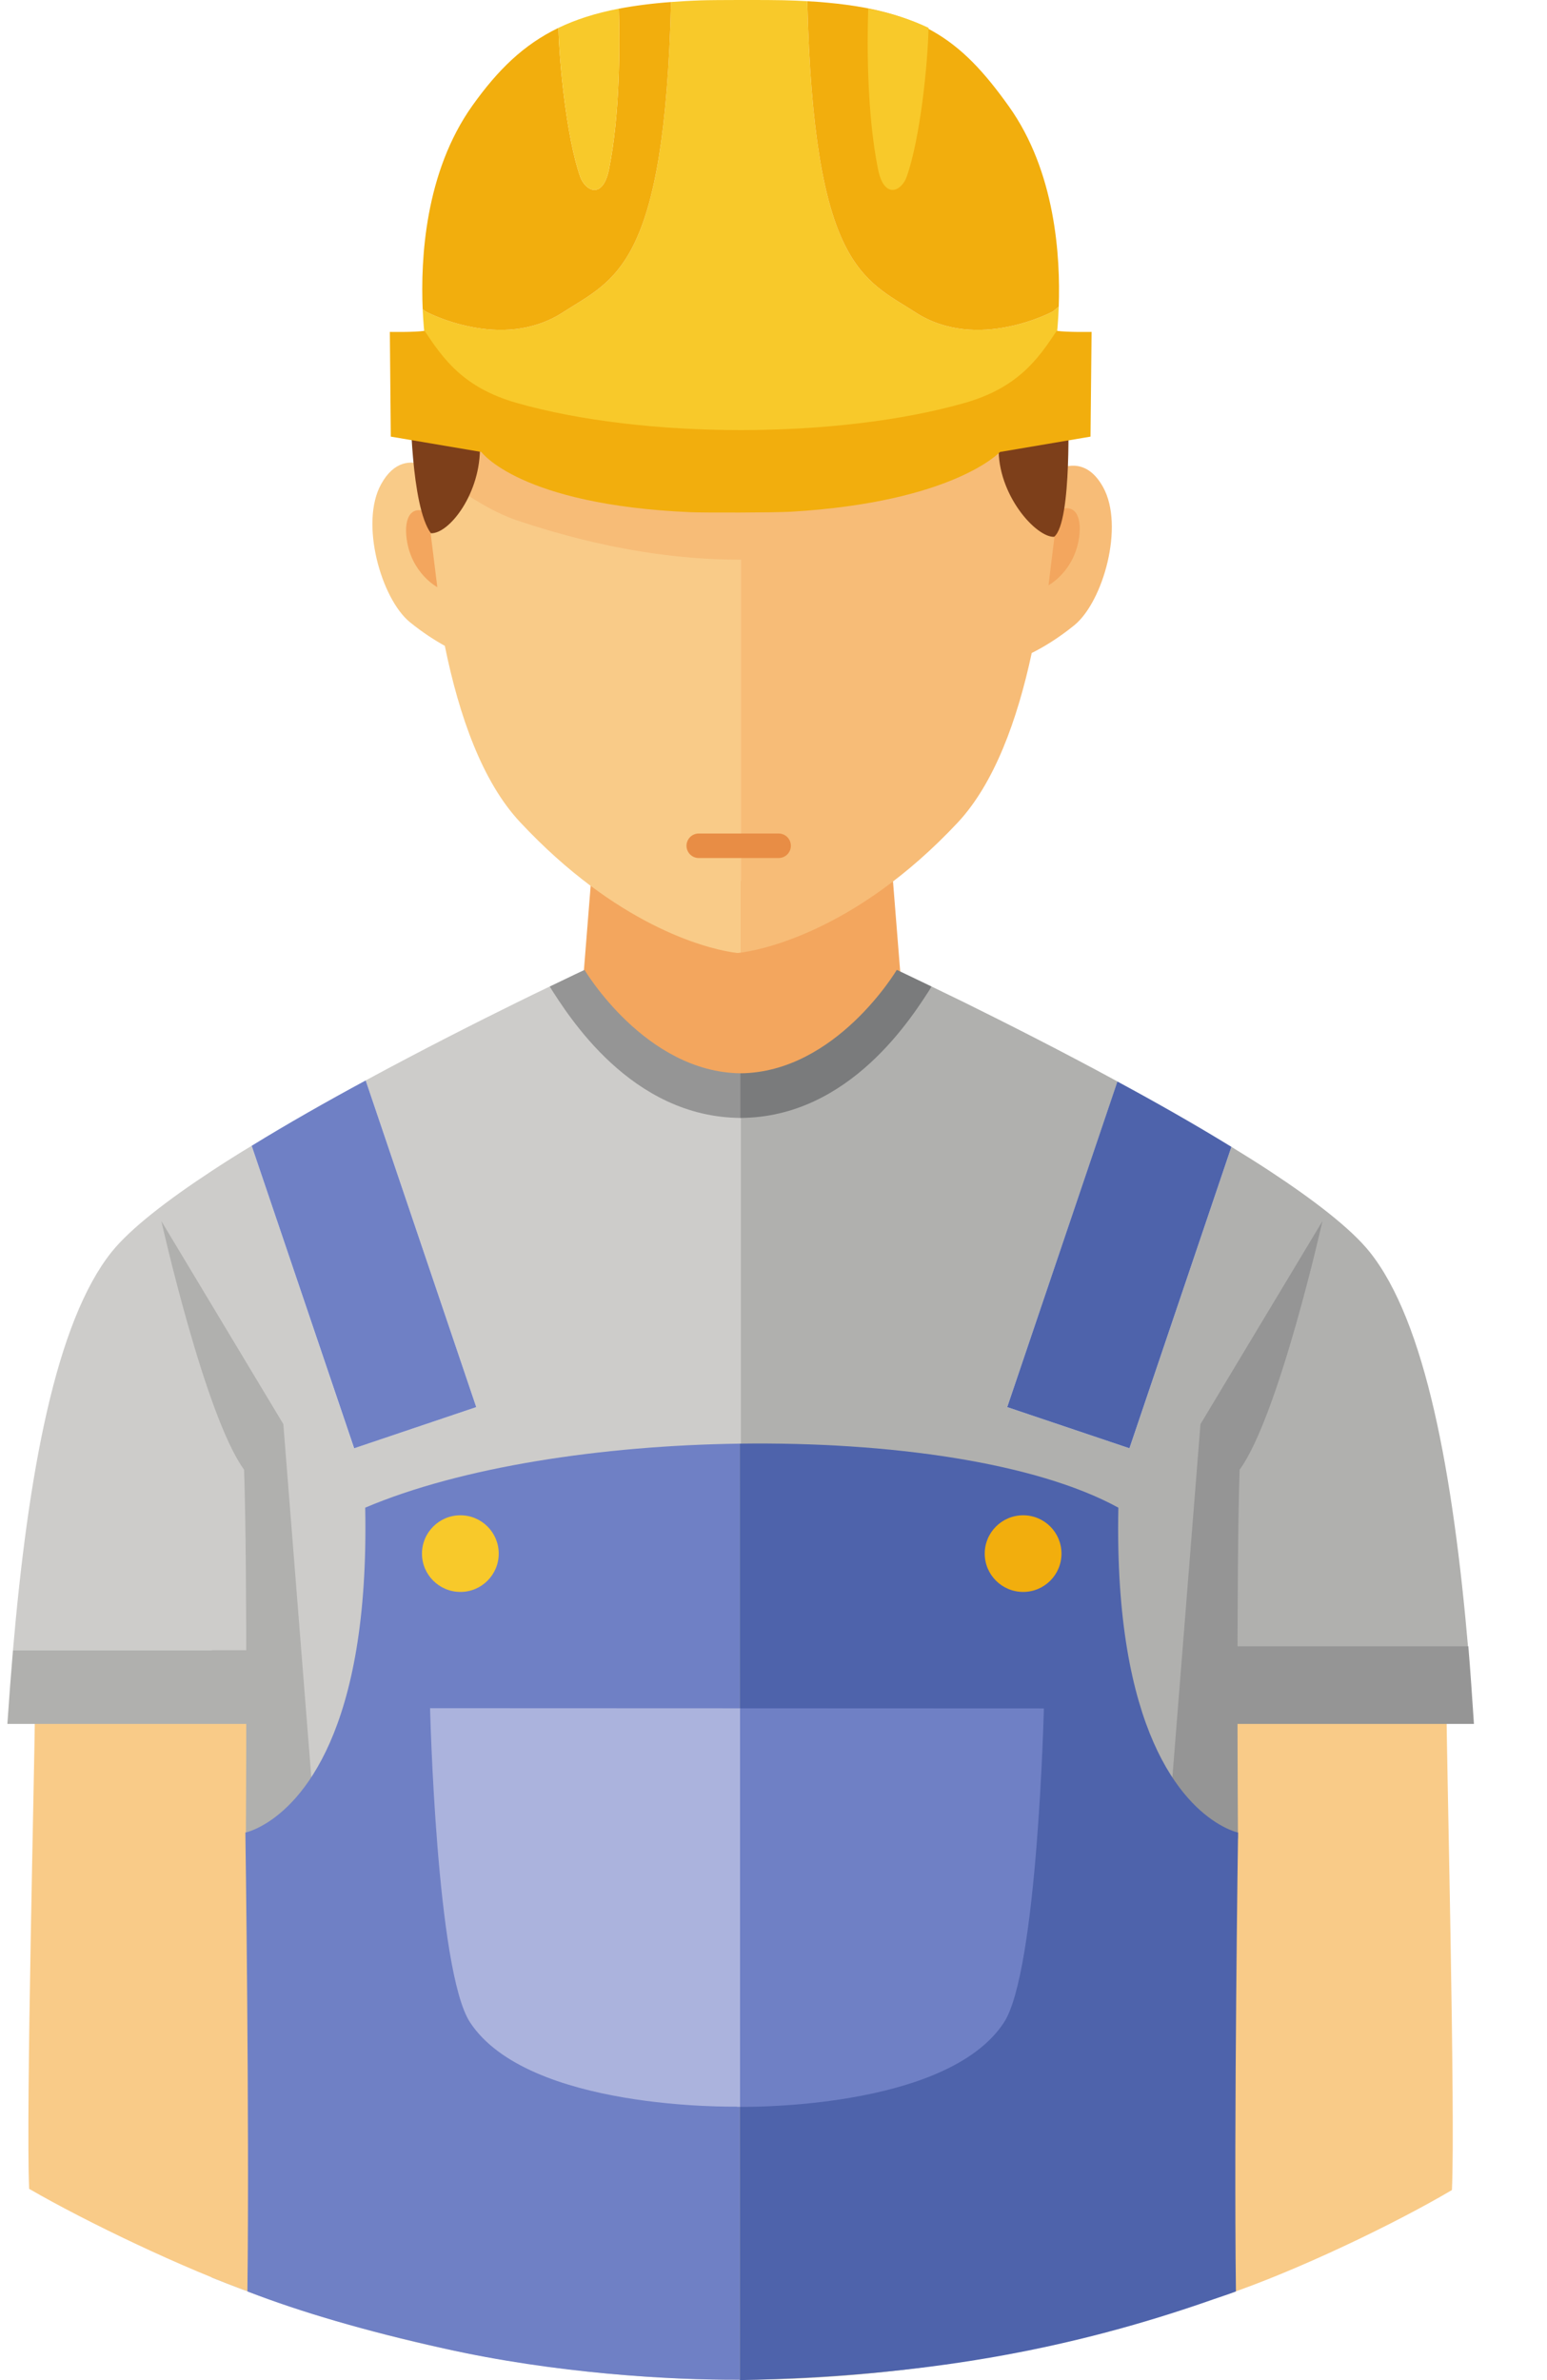 <svg width="13" height="20" viewBox="0 0 13 20" fill="none" xmlns="http://www.w3.org/2000/svg">
<path d="M7.599 8.592L7.496 7.304L6.262 7.406L4.976 7.287L4.873 8.575C4.873 8.575 5.338 9.172 6.249 9.183V9.184C6.253 9.184 6.258 9.184 6.262 9.184C6.266 9.184 6.271 9.184 6.275 9.184V9.183C7.186 9.172 7.599 8.592 7.599 8.592Z" fill="#F3A65E"/>
<path d="M6.208 4.463C5.442 4.515 4.711 4.394 4.281 4.274C3.967 4.186 3.691 3.994 3.563 3.896C3.563 3.901 3.563 3.904 3.564 3.908C3.453 3.867 3.312 3.871 3.203 4.068C3.022 4.394 3.203 5.029 3.443 5.227C3.555 5.318 3.658 5.383 3.738 5.427C3.858 6.017 4.054 6.571 4.371 6.909C5.182 7.777 5.921 7.962 6.135 7.999C6.175 8.006 6.199 8.008 6.199 8.008C6.199 8.008 6.21 8.007 6.225 8.005V4.462C6.219 4.462 6.213 4.463 6.208 4.463Z" fill="#F9CB88"/>
<path d="M9.27 4.094C9.143 3.864 8.972 3.897 8.856 3.958C8.856 3.957 8.856 3.956 8.856 3.956C8.867 3.744 8.871 3.552 8.872 3.388C8.293 3.434 6.969 3.538 6.225 3.574C5.957 3.586 5.765 3.59 5.709 3.579C5.48 3.533 3.914 3.333 3.551 3.276C3.55 3.445 3.553 3.657 3.563 3.897C3.691 3.994 4.033 4.268 4.342 4.372C5.076 4.619 5.702 4.704 6.225 4.703V8.005C6.37 7.986 7.178 7.842 8.05 6.91C8.354 6.583 8.548 6.056 8.67 5.487C8.753 5.446 8.884 5.371 9.029 5.253C9.27 5.055 9.45 4.42 9.27 4.094Z" fill="#F7BC77"/>
<path d="M3.597 4.307L3.675 4.934C3.675 4.934 3.455 4.818 3.417 4.526C3.394 4.351 3.455 4.239 3.597 4.307Z" fill="#F3A65E"/>
<path d="M8.888 4.291L8.811 4.918C8.811 4.918 9.03 4.802 9.069 4.51C9.092 4.335 9.03 4.222 8.888 4.291Z" fill="#F3A65E"/>
<path d="M3.621 4.481C3.775 4.487 4.044 4.142 4.033 3.742C4.022 3.343 4.211 3.422 4.211 3.422L3.449 3.393C3.449 3.393 3.451 4.251 3.621 4.481Z" fill="#7D3F1A"/>
<path d="M8.858 4.511C8.705 4.516 8.381 4.156 8.392 3.756C8.403 3.358 8.214 3.437 8.214 3.437L8.975 3.408C8.975 3.408 9.012 4.387 8.858 4.511Z" fill="#7D3F1A"/>
<path d="M7.695 2.626C7.258 2.344 6.838 2.248 6.784 0.01C6.72 0.006 6.652 0.004 6.582 0.002C6.486 -0.001 6.005 -0.001 5.892 0.003C5.803 0.006 5.72 0.011 5.639 0.017C5.585 2.248 5.165 2.344 4.728 2.626C4.211 2.96 3.576 2.617 3.576 2.617L3.552 2.598C3.561 2.803 3.583 2.935 3.583 2.935C3.583 2.935 3.699 3.18 4.331 3.579C4.892 3.933 6.017 3.828 6.266 3.803C6.516 3.828 7.556 3.939 8.117 3.585C8.749 3.186 8.865 2.941 8.865 2.941C8.865 2.941 8.889 2.798 8.897 2.577L8.848 2.617C8.848 2.617 8.213 2.96 7.695 2.626Z" fill="#F8C92A"/>
<path d="M8.478 0.894C8.07 0.322 7.724 0.064 6.784 0.01C6.838 2.248 7.258 2.344 7.695 2.626C8.213 2.96 8.848 2.617 8.848 2.617L8.897 2.577C8.912 2.154 8.869 1.442 8.478 0.894Z" fill="#F2AE0D"/>
<path d="M8.88 2.78C8.726 3.012 8.558 3.257 8.106 3.386C7.04 3.69 5.409 3.69 4.342 3.386C3.89 3.257 3.723 3.012 3.568 2.78C3.478 2.793 3.276 2.789 3.276 2.789L3.284 3.669L4.045 3.798C4.045 3.798 4.367 4.242 5.802 4.304C5.921 4.309 6.506 4.308 6.649 4.3C8.014 4.219 8.403 3.798 8.403 3.798L9.164 3.669L9.173 2.789C9.173 2.789 8.971 2.793 8.88 2.78Z" fill="#F2AE0D"/>
<path d="M6.543 7.21H5.872C5.815 7.21 5.769 7.164 5.769 7.107C5.769 7.05 5.815 7.004 5.872 7.004H6.543C6.6 7.004 6.646 7.05 6.646 7.107C6.646 7.164 6.6 7.21 6.543 7.21Z" fill="#E88D45"/>
<path d="M5.2 0.073C5.209 0.377 5.211 0.958 5.118 1.42C5.066 1.681 4.919 1.605 4.876 1.486C4.761 1.159 4.699 0.525 4.693 0.234C4.399 0.376 4.184 0.587 3.97 0.887C3.571 1.447 3.534 2.177 3.552 2.598L3.576 2.617C3.576 2.617 4.211 2.96 4.728 2.626C5.165 2.344 5.585 2.248 5.639 0.017C5.477 0.029 5.332 0.048 5.2 0.073Z" fill="#F2AE0D"/>
<path d="M5.118 1.42C5.211 0.958 5.209 0.377 5.2 0.073C5.005 0.11 4.839 0.164 4.693 0.234C4.699 0.525 4.761 1.159 4.876 1.486C4.919 1.605 5.066 1.681 5.118 1.42Z" fill="#F8C92A"/>
<path d="M7.378 1.42C7.285 0.958 7.286 0.377 7.296 0.073C7.491 0.11 7.656 0.164 7.803 0.234C7.797 0.525 7.735 1.159 7.619 1.486C7.577 1.605 7.43 1.681 7.378 1.42Z" fill="#F8C92A"/>
<path d="M10.373 13.901L12.339 13.867C12.211 12.379 11.979 11.106 11.509 10.519C11.351 10.323 11.044 10.086 10.668 9.839C10.566 9.772 10.459 9.705 10.348 9.637L9.491 12.17L8.464 11.824L9.391 9.088C8.913 8.828 8.449 8.594 8.105 8.424C8 8.373 7.908 8.328 7.829 8.29C7.687 8.511 6.495 9.132 6.235 9.246C6.23 9.246 6.226 9.244 6.222 9.244V11.725V12.786V13.841V15.309V16.365V19.997C6.223 19.997 6.224 19.997 6.225 19.997C7.669 19.997 9.098 19.709 10.379 19.238C10.351 18.8 10.373 13.901 10.373 13.901Z" fill="#B0B0AE"/>
<path d="M9.491 12.17L10.348 9.637C10.044 9.45 9.714 9.263 9.39 9.088L8.464 11.824L9.491 12.17Z" fill="#4E63AB"/>
<path d="M6.212 9.246C5.952 9.132 4.76 8.511 4.619 8.29C4.539 8.328 4.447 8.373 4.343 8.424C4.002 8.592 3.545 8.823 3.073 9.079L4.002 11.824L2.975 12.17L2.115 9.628C1.999 9.698 1.886 9.769 1.78 9.839C1.404 10.086 1.097 10.323 0.939 10.519C0.469 11.106 0.237 12.379 0.109 13.867H1.78V15.309V16.365V19.139C3.153 19.69 4.652 19.997 6.223 19.997C6.224 19.997 6.225 19.997 6.226 19.997V16.365V15.309V13.841V12.786V11.725V9.244C6.221 9.244 6.217 9.246 6.212 9.246Z" fill="#CDCCCA"/>
<path d="M4.002 11.824L3.073 9.079C2.749 9.254 2.419 9.441 2.115 9.628L2.976 12.17L4.002 11.824Z" fill="#6F80C5"/>
<path d="M6.226 9.019C5.423 9.012 4.912 8.15 4.912 8.15C4.912 8.15 4.801 8.202 4.619 8.29C4.775 8.533 5.301 9.39 6.226 9.394V9.019Z" fill="#959595"/>
<path d="M0.293 14.395C0.293 14.743 0.216 17.782 0.245 18.393C0.736 18.677 1.55 19.066 2.129 19.271L2.133 14.323L0.293 14.395Z" fill="#F9CB88"/>
<path d="M2.11 13.867H0.109C0.092 14.07 0.076 14.276 0.062 14.486H2.11V13.867Z" fill="#B0B0AE"/>
<path d="M6.222 9.019C7.025 9.012 7.536 8.15 7.536 8.15C7.536 8.15 7.647 8.202 7.829 8.29C7.673 8.533 7.147 9.39 6.222 9.394V9.019Z" fill="#7A7B7C"/>
<path d="M12.156 14.395C12.156 14.743 12.231 17.791 12.201 18.403C11.71 18.693 10.889 19.085 10.297 19.285L10.351 14.405L12.156 14.395Z" fill="#F9CB88"/>
<path d="M10.363 13.834H12.339C12.356 14.036 12.372 14.276 12.386 14.486H10.363V13.834Z" fill="#959595"/>
<path d="M9.846 15.01L10.088 11.967L11.113 10.261C11.113 10.261 10.747 11.897 10.417 12.35C10.388 13.176 10.403 15.448 10.403 15.448C10.403 15.448 10.183 15.565 9.846 15.01Z" fill="#959595"/>
<path d="M2.622 15.01L2.381 11.967L1.356 10.261C1.356 10.261 1.722 11.897 2.051 12.35C2.081 13.176 2.066 15.448 2.066 15.448C2.066 15.448 2.286 15.565 2.622 15.01Z" fill="#B0B0AE"/>
<path d="M3.069 12.669C3.107 14.562 2.522 15.151 2.227 15.327C2.129 15.386 2.062 15.399 2.062 15.399C2.062 15.399 2.097 17.808 2.079 19.255C2.531 19.43 3.059 19.584 3.729 19.734C4.665 19.945 5.636 20 6.215 19.997L6.216 12.131C5.056 12.147 3.873 12.327 3.069 12.669Z" fill="#6F80C5"/>
<path d="M10.404 15.399C10.404 15.399 10.338 15.386 10.24 15.327C9.945 15.151 9.359 14.562 9.398 12.669C8.705 12.289 7.474 12.114 6.216 12.131V20C7.741 19.97 8.963 19.756 10.203 19.319C10.264 19.298 10.326 19.278 10.386 19.255C10.368 17.81 10.404 15.399 10.404 15.399Z" fill="#4E63AB"/>
<path d="M4.191 13.055C4.191 13.233 4.047 13.377 3.869 13.377C3.691 13.377 3.546 13.233 3.546 13.055C3.546 12.877 3.691 12.733 3.869 12.733C4.047 12.733 4.191 12.877 4.191 13.055Z" fill="#F8C92A"/>
<path d="M8.275 13.055C8.275 13.233 8.42 13.377 8.598 13.377C8.776 13.377 8.92 13.233 8.92 13.055C8.92 12.877 8.776 12.733 8.598 12.733C8.42 12.733 8.275 12.877 8.275 13.055Z" fill="#F2AE0D"/>
<path d="M3.614 14.354C3.614 14.354 3.667 16.563 3.95 16.994C4.437 17.735 6.168 17.702 6.192 17.702V17.704C6.192 17.704 6.203 17.704 6.22 17.704V14.355L3.614 14.354Z" fill="#ABB3DD"/>
<path d="M8.436 16.996C8.719 16.565 8.772 14.356 8.772 14.356L6.22 14.355V17.704C6.438 17.706 7.981 17.689 8.436 16.996Z" fill="#6F80C5"/>
</svg>
